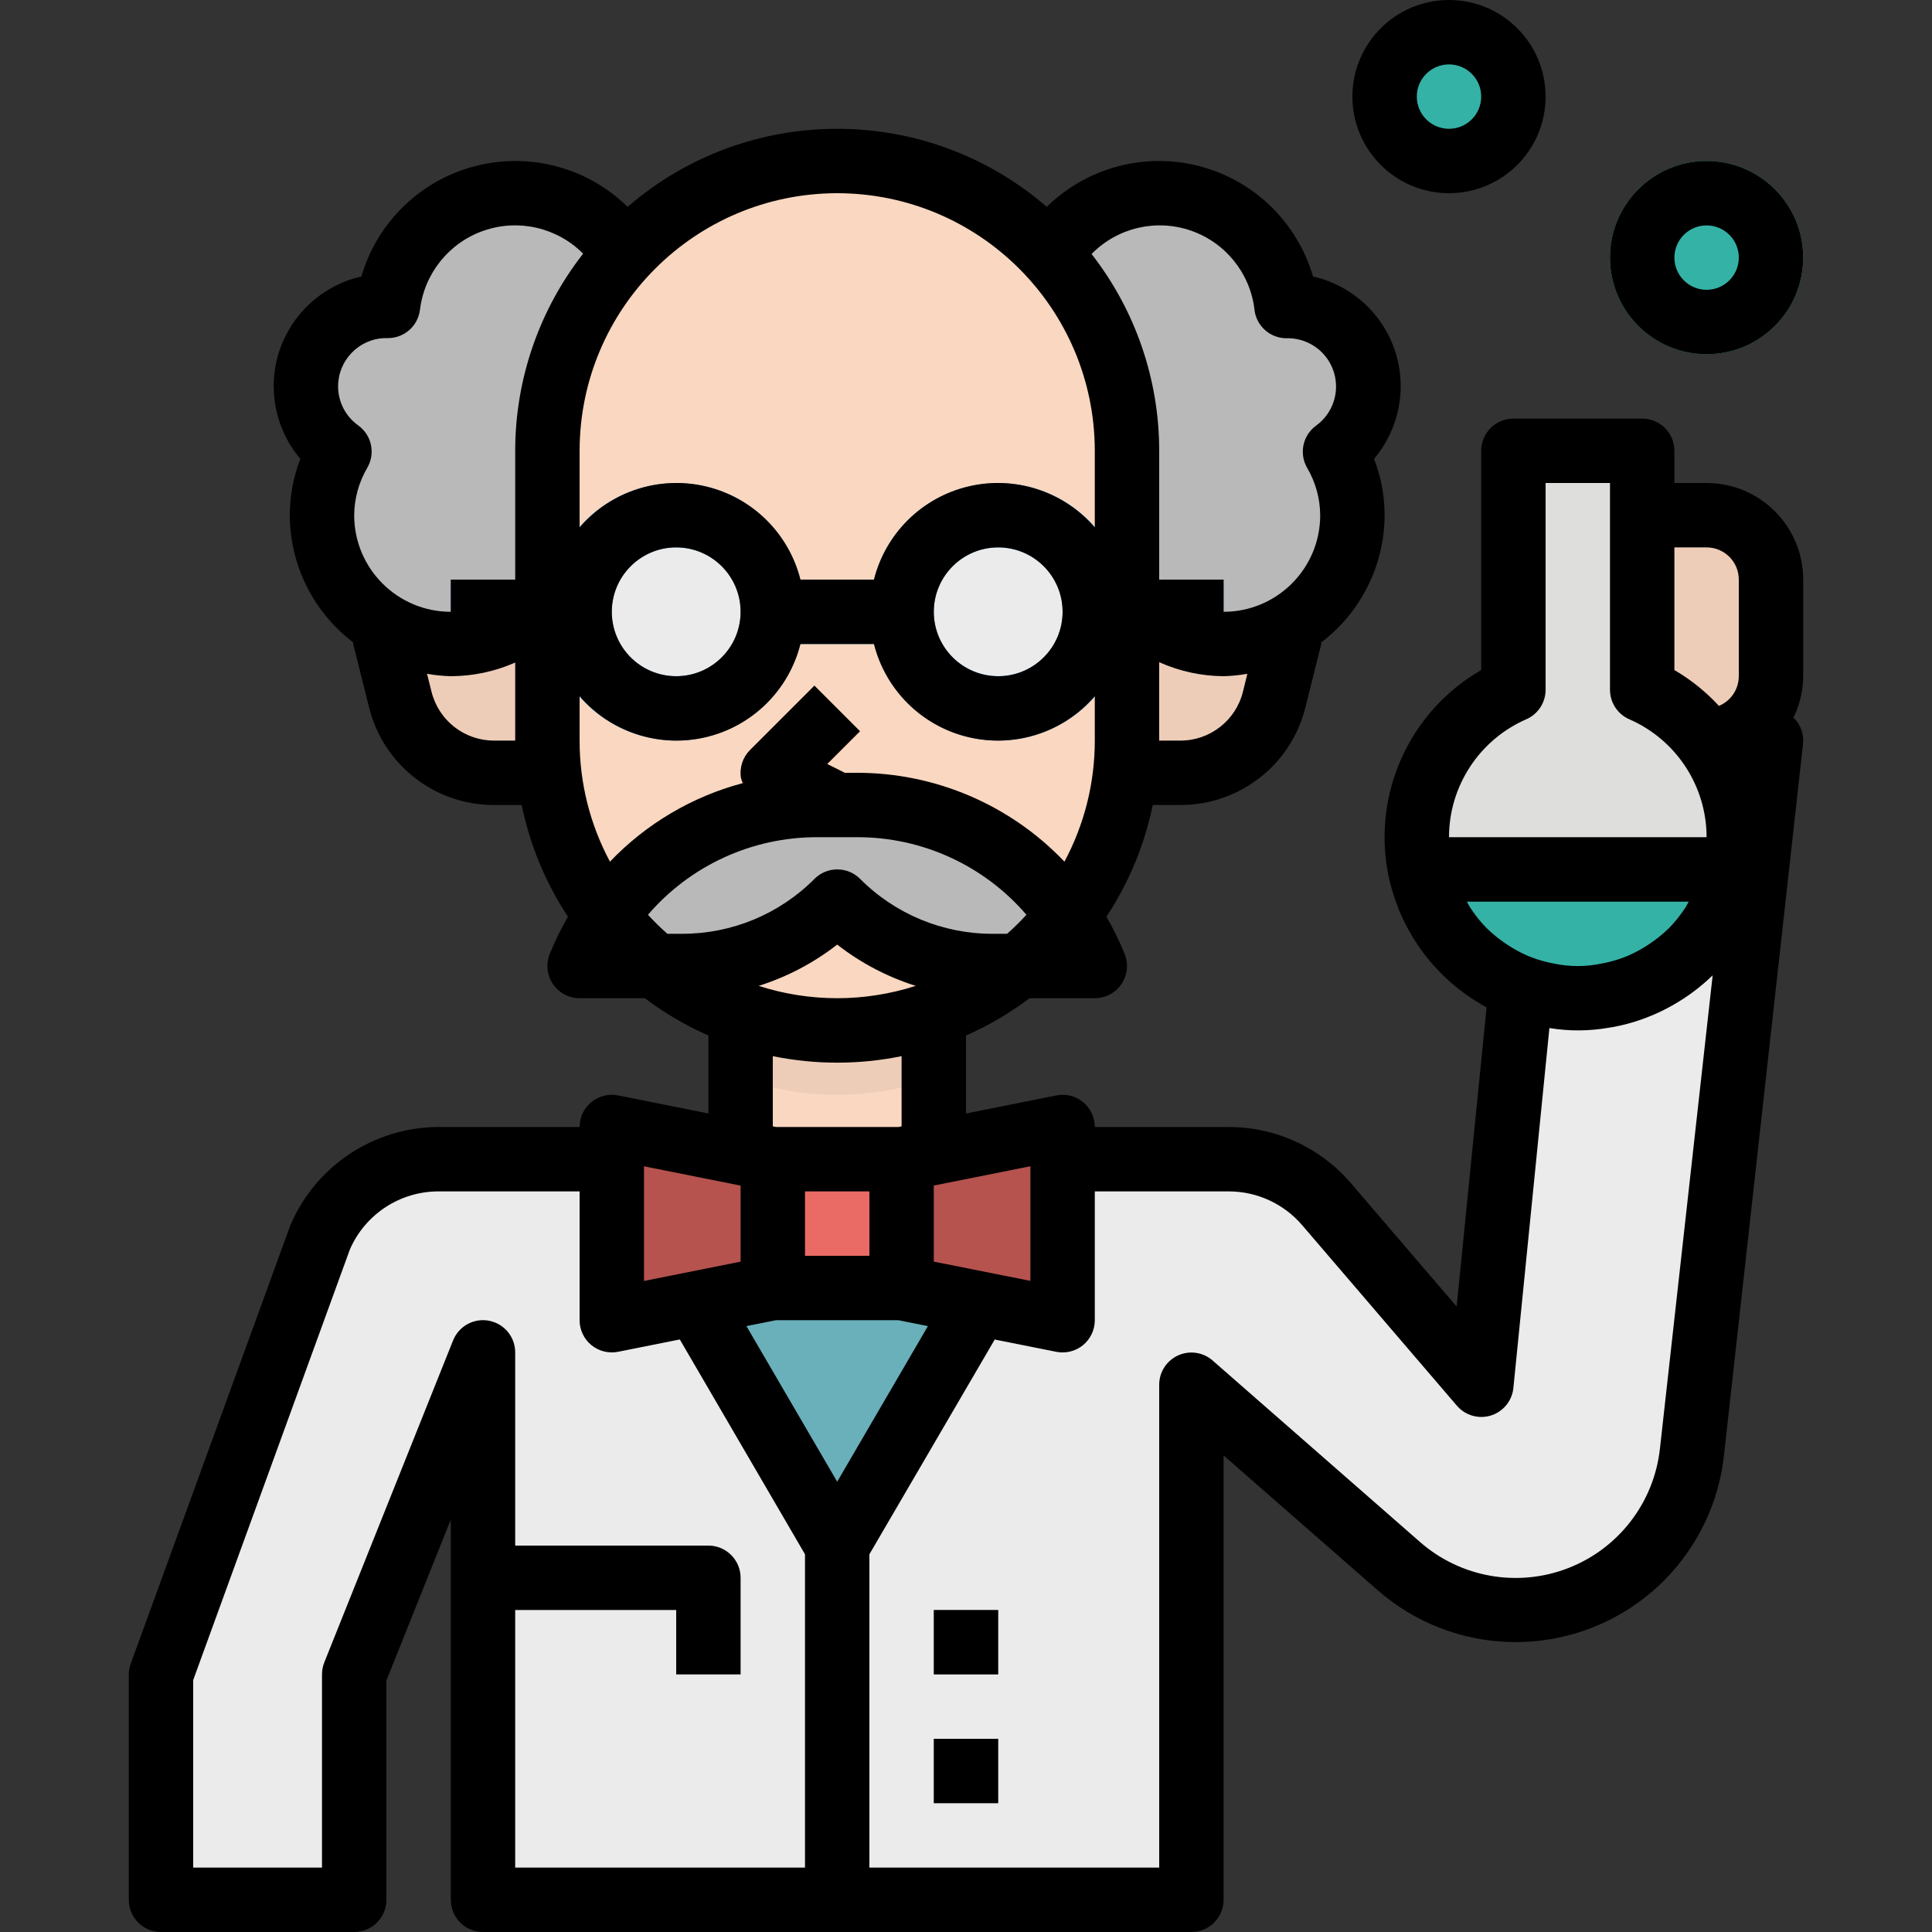 <svg width="512" height="512" viewBox="0 0 512 512" fill="none" xmlns="http://www.w3.org/2000/svg">
<rect x="0" y="0" width="512" height="512" fill="#333333" stroke="none"/>
<path d="M409.599 196.267L392.533 366.933L351.574 319.146C345.087 311.562 335.608 307.2 325.633 307.2H116.191C102.62 307.204 90.341 315.246 84.916 327.679L42.666 443.733V503.467H93.866V443.733L127.999 358.4V503.467H315.733V366.933L370.704 415.037C383.879 426.554 402.362 429.804 418.67 423.462C434.983 417.125 446.42 402.246 448.358 384.854L469.333 196.267H409.599Z" fill="#EBEBEB"/>
<path d="M196.267 264.533H247.467V307.2H196.267V264.533Z" fill="#F9D7C0"/>
<path d="M196.267 285.671C212.817 291.621 230.917 291.621 247.467 285.671V264.533H196.267V285.671Z" fill="#EECDB8"/>
<path d="M153.6 204.8H130.917C119.175 204.8 108.938 196.804 106.088 185.412L101.821 168.346C99.908 160.7 101.625 152.596 106.475 146.383C111.325 140.167 118.767 136.533 126.65 136.533H153.6V204.8Z" fill="#EECDB8"/>
<path d="M281.6 204.8H312.816C324.558 204.8 334.795 196.804 337.645 185.412L341.912 168.346C343.825 160.7 342.108 152.596 337.258 146.383C332.408 140.167 324.966 136.533 317.083 136.533H281.6V204.8Z" fill="#EECDB8"/>
<path d="M170.667 85.333C170.696 67.329 156.704 52.412 138.733 51.295C120.767 50.175 105.029 63.241 102.825 81.108C102.683 81.108 102.546 81.066 102.4 81.066C93.141 81.05 84.937 87.016 82.096 95.825C79.258 104.633 82.433 114.271 89.958 119.662C81.65 134.266 85.233 152.746 98.4 163.183C111.567 173.621 130.379 172.891 142.7 161.471C155.021 150.046 157.167 131.346 147.754 117.429C161.442 112.691 170.633 99.816 170.667 85.333Z" fill="#B9B9B9"/>
<path d="M273.066 85.333C273.037 67.329 287.029 52.412 305 51.295C322.966 50.175 338.704 63.241 340.908 81.108C341.05 81.108 341.187 81.066 341.333 81.066C350.591 81.05 358.796 87.016 361.637 95.825C364.475 104.633 361.3 114.271 353.775 119.662C362.083 134.266 358.5 152.746 345.333 163.183C332.166 173.621 313.354 172.891 301.033 161.471C288.712 150.046 286.566 131.346 295.979 117.429C282.291 112.691 273.1 99.816 273.066 85.333Z" fill="#B9B9B9"/>
<path d="M221.866 42.666C264.283 42.666 298.666 77.049 298.666 119.466V196.266C298.666 238.683 264.283 273.066 221.866 273.066C179.45 273.066 145.066 238.683 145.066 196.266V119.466C145.066 77.049 179.45 42.666 221.866 42.666Z" fill="#F9D7C0"/>
<path d="M204.801 162.133C204.801 176.271 193.338 187.733 179.201 187.733C165.063 187.733 153.601 176.271 153.601 162.133C153.601 147.996 165.063 136.533 179.201 136.533C193.338 136.533 204.801 147.996 204.801 162.133Z" fill="#EBEBEB"/>
<path d="M290.133 162.133C290.133 176.271 278.67 187.733 264.533 187.733C250.395 187.733 238.933 176.271 238.933 162.133C238.933 147.996 250.395 136.533 264.533 136.533C278.67 136.533 290.133 147.996 290.133 162.133Z" fill="#EBEBEB"/>
<path d="M324.267 153.6H297.454C293.625 138.546 280.067 128.009 264.533 128.009C249 128.009 235.442 138.546 231.613 153.6H212.121C208.292 138.546 194.733 128.009 179.2 128.009C163.667 128.009 150.108 138.546 146.279 153.6H119.467V170.667H146.279C150.108 185.721 163.667 196.259 179.2 196.259C194.733 196.259 208.292 185.721 212.121 170.667H231.613C235.442 185.721 249 196.259 264.533 196.259C280.067 196.259 293.625 185.721 297.454 170.667H324.267V153.6ZM179.2 179.2C169.775 179.2 162.133 171.559 162.133 162.134C162.133 152.709 169.775 145.067 179.2 145.067C188.625 145.067 196.267 152.709 196.267 162.134C196.267 171.559 188.625 179.2 179.2 179.2ZM264.533 179.2C255.108 179.2 247.467 171.559 247.467 162.134C247.467 152.709 255.108 145.067 264.533 145.067C273.958 145.067 281.6 152.709 281.6 162.134C281.6 171.559 273.958 179.2 264.533 179.2Z" fill="#428DC5"/>
<path d="M221.867 213.334H216.617C188.867 213.334 163.909 230.23 153.601 256.001H180.667C196.121 256.001 210.942 249.863 221.867 238.934C232.792 249.863 247.613 256.001 263.067 256.001H290.134C279.826 230.23 254.867 213.334 227.117 213.334H221.867Z" fill="#B9B9B9"/>
<path d="M435.199 136.533H452.266C461.691 136.533 469.333 144.175 469.333 153.6V179.2C469.333 188.625 461.691 196.267 452.266 196.267H435.199V136.533Z" fill="#EECDB8"/>
<path d="M477.866 68.266C477.866 82.403 466.404 93.866 452.266 93.866C438.129 93.866 426.666 82.403 426.666 68.266C426.666 54.129 438.129 42.666 452.266 42.666C466.404 42.666 477.866 54.129 477.866 68.266Z" fill="#34B2A6"/>
<path d="M401.066 25.6C401.066 35.025 393.424 42.666 383.999 42.666C374.574 42.666 366.933 35.025 366.933 25.6C366.933 16.175 374.574 8.533 383.999 8.533C393.424 8.533 401.066 16.175 401.066 25.6Z" fill="#34B2A6"/>
<path d="M247.467 460.8H264.533V477.866H247.467V460.8Z" fill="#C3C3C3"/>
<path d="M247.467 426.666H264.533V443.733H247.467V426.666Z" fill="#C3C3C3"/>
<path d="M213.334 392.533H230.401V503.467H213.334V392.533Z" fill="#DEDEDC"/>
<path d="M196.267 443.734H179.2V426.667H128V409.601H187.733C192.446 409.601 196.267 413.421 196.267 418.134V443.734Z" fill="#DEDEDC"/>
<path d="M218.054 221.013L200.988 212.48C198.538 211.255 196.825 208.925 196.388 206.221C195.946 203.517 196.834 200.767 198.767 198.825L215.834 181.759L227.9 193.825L219.204 202.521L225.679 205.755L218.054 221.013Z" fill="#C17450"/>
<path d="M221.867 409.6L162.134 307.2H281.6L221.867 409.6Z" fill="#69B0BB"/>
<path d="M204.8 307.2H238.933V341.334H204.8V307.2Z" fill="#EA6B65"/>
<path d="M204.8 341.333L162.134 349.866V298.666L204.8 307.199V341.333Z" fill="#B6534F"/>
<path d="M238.933 341.333L281.599 349.866V298.666L238.933 307.199V341.333Z" fill="#B6534F"/>
<path d="M435.2 182.8V119.467H401.067V182.8C382.55 190.883 372.237 210.846 376.366 230.625C380.496 250.4 397.929 264.571 418.133 264.571C438.337 264.571 455.771 250.4 459.9 230.625C464.029 210.846 453.717 190.883 435.2 182.8Z" fill="#DEDEDC"/>
<path d="M376.32 230.399C380.358 250.287 397.841 264.574 418.133 264.574C438.424 264.574 455.908 250.287 459.945 230.399H376.32Z" fill="#34B2A6"/>
<path d="M452.266 128H443.733V119.466C443.733 114.754 439.912 110.933 435.199 110.933H401.066C396.354 110.933 392.533 114.754 392.533 119.466V177.57C373.454 188.562 363.554 210.533 367.966 232.108C368.529 234.775 369.308 237.395 370.295 239.941C370.433 240.308 370.549 240.683 370.695 241.05C371.662 243.408 372.804 245.687 374.108 247.875C374.358 248.295 374.595 248.729 374.854 249.095C376.199 251.237 377.699 253.279 379.349 255.195C379.57 255.454 379.799 255.7 380.033 255.958C383.674 260.033 387.937 263.504 392.67 266.241L392.987 266.429C393.308 266.616 393.624 266.82 393.958 266.991L386.029 346.25L358.033 313.583C349.929 304.116 338.091 298.67 325.633 298.666H290.133C290.133 296.104 288.983 293.675 286.995 292.054C285.012 290.433 282.404 289.791 279.891 290.304L255.999 295.083V274.425C261.979 271.787 267.629 268.47 272.845 264.533H290.133C292.962 264.533 295.608 263.125 297.195 260.783C298.779 258.441 299.104 255.462 298.054 252.833C296.679 249.425 295.062 246.12 293.212 242.945C299.154 233.945 303.324 223.895 305.491 213.333H312.833C328.499 213.354 342.162 202.683 345.941 187.479L350.208 170.412L349.995 170.358C360.624 162.358 366.895 149.837 366.933 136.533C366.933 131.429 365.987 126.366 364.133 121.608C370.87 113.658 372.966 102.77 369.662 92.887C366.354 83.008 358.129 75.57 347.962 73.275C343.783 58.929 332.37 47.829 317.912 44.05C303.454 40.266 288.074 44.354 277.399 54.816C245.512 27.237 198.212 27.237 166.324 54.816C155.654 44.354 140.27 40.266 125.812 44.05C111.358 47.829 99.95 58.929 95.77 73.275C85.604 75.57 77.379 83.008 74.07 92.887C70.766 102.77 72.862 113.658 79.6 121.608C77.745 126.366 76.799 131.429 76.799 136.533C76.841 149.841 83.12 162.362 93.754 170.358L93.541 170.412L97.808 187.479C101.587 202.683 115.249 213.354 130.916 213.333H138.258C140.42 223.895 144.583 233.945 150.52 242.945C148.67 246.12 147.054 249.425 145.679 252.833C144.629 255.462 144.954 258.441 146.537 260.783C148.124 263.125 150.77 264.533 153.599 264.533H170.887C176.104 268.47 181.754 271.787 187.733 274.425V295.083L163.841 290.304C161.329 289.791 158.72 290.433 156.737 292.054C154.749 293.675 153.599 296.104 153.599 298.666H116.191C99.07 298.725 83.633 308.979 76.937 324.737L34.687 440.787C34.329 441.729 34.141 442.725 34.133 443.733V503.466C34.133 508.179 37.954 512 42.666 512H93.866C98.579 512 102.399 508.179 102.399 503.466V445.37L119.466 402.704V503.466C119.466 508.179 123.287 512 127.999 512H315.733C320.445 512 324.266 508.179 324.266 503.466V385.708L365.091 421.416C380.649 435.041 402.487 438.891 421.766 431.408C441.045 423.925 454.566 406.345 456.858 385.791L477.816 197.204C478.083 194.791 477.308 192.383 475.691 190.575C475.57 190.437 475.383 190.387 475.254 190.258C476.949 186.816 477.845 183.037 477.866 179.2V153.6C477.866 139.462 466.404 128 452.266 128ZM452.266 145.066C456.979 145.066 460.799 148.887 460.799 153.6V179.2C460.795 182.645 458.716 185.75 455.533 187.066C452.095 183.329 448.12 180.129 443.733 177.57V145.066H452.266ZM445.987 241.491C444.883 243.087 443.645 244.587 442.291 245.975C442.224 246.041 442.137 246.091 442.07 246.162C440.766 247.429 439.362 248.591 437.87 249.633C437.399 249.966 436.924 250.283 436.445 250.6C434.979 251.541 433.445 252.375 431.854 253.091C431.591 253.2 431.333 253.329 431.062 253.441C429.354 254.125 427.591 254.675 425.795 255.079C425.266 255.195 424.729 255.308 424.199 255.404C420.195 256.22 416.07 256.22 412.066 255.404C411.537 255.308 410.999 255.195 410.47 255.079C408.674 254.675 406.912 254.125 405.204 253.441C404.933 253.329 404.674 253.2 404.412 253.091C402.82 252.375 401.287 251.541 399.82 250.6C399.341 250.283 398.866 249.966 398.395 249.633C396.912 248.591 395.508 247.433 394.204 246.17L393.974 245.975C392.62 244.587 391.383 243.087 390.279 241.491C390.008 241.1 389.741 240.708 389.479 240.308C389.212 239.904 389.008 239.395 388.745 238.95H447.52C447.258 239.395 447.062 239.87 446.779 240.308C446.499 240.741 446.291 241.083 445.987 241.491V241.491ZM404.479 190.616C407.587 189.262 409.599 186.191 409.599 182.8V128H426.666V182.8C426.666 186.191 428.679 189.262 431.787 190.616C444.212 196.041 452.254 208.308 452.266 221.866H383.999C384.012 208.308 392.054 196.041 404.479 190.616V190.616ZM221.866 392.67L197.812 351.429L205.654 349.866H238.079L245.912 351.429L221.866 392.67ZM230.399 332.8H213.333V315.733H230.399V332.8ZM247.466 334.345V314.187L273.066 309.07V339.445L247.466 334.345ZM171.716 242.425C182.958 229.337 199.366 221.825 216.616 221.866H227.116C244.366 221.825 260.774 229.337 272.016 242.425C270.399 244.191 268.691 245.875 266.895 247.466H263.099C249.899 247.504 237.233 242.258 227.924 232.9C224.591 229.57 219.191 229.57 215.858 232.9C206.545 242.266 193.866 247.512 180.658 247.466H176.862C175.058 245.879 173.341 244.195 171.716 242.425ZM221.866 250.325C228.095 255.183 235.145 258.891 242.679 261.266C229.145 265.625 214.587 265.625 201.054 261.266C208.587 258.891 215.637 255.183 221.866 250.325ZM329.387 183.337C327.487 190.941 320.649 196.275 312.816 196.266H307.199V175.487C312.57 177.891 318.383 179.158 324.266 179.2C326.379 179.145 328.483 178.933 330.562 178.558L329.387 183.337ZM332.458 82.166C332.991 86.437 336.62 89.641 340.924 89.641H341.699C347.162 89.825 351.904 93.458 353.504 98.679C355.108 103.904 353.216 109.57 348.799 112.783C345.258 115.337 344.216 120.158 346.383 123.945C348.633 127.762 349.837 132.104 349.866 136.533C349.866 150.67 338.404 162.133 324.266 162.133V153.6H307.199V119.466C307.204 100.57 300.899 82.212 289.279 67.312C296.112 60.345 306.337 57.933 315.562 61.104C324.787 64.279 331.366 72.475 332.466 82.166H332.458ZM221.866 51.2C259.549 51.241 290.091 81.783 290.133 119.466V139.791C281.891 130.2 268.987 125.995 256.674 128.904C244.362 131.808 234.695 141.333 231.612 153.6H212.12C209.037 141.333 199.37 131.808 187.058 128.904C174.745 125.995 161.841 130.2 153.599 139.791V119.466C153.641 81.783 184.183 51.241 221.866 51.2ZM281.599 162.133C281.599 171.558 273.958 179.2 264.533 179.2C255.108 179.2 247.466 171.558 247.466 162.133C247.466 152.708 255.108 145.066 264.533 145.066C273.958 145.066 281.599 152.708 281.599 162.133ZM196.266 162.133C196.266 171.558 188.624 179.2 179.199 179.2C169.774 179.2 162.133 171.558 162.133 162.133C162.133 152.708 169.774 145.066 179.199 145.066C188.624 145.066 196.266 152.708 196.266 162.133ZM89.6 102.4C89.595 95.466 95.116 89.787 102.049 89.6H102.824C107.129 89.6 110.758 86.395 111.291 82.124C112.445 72.45 119.029 64.287 128.241 61.112C137.454 57.937 147.67 60.312 154.537 67.225C142.874 82.141 136.537 100.533 136.533 119.466V153.6H119.466V162.133C105.329 162.133 93.866 150.67 93.866 136.533C93.895 132.091 95.104 127.737 97.366 123.912C99.533 120.12 98.491 115.304 94.95 112.75C91.595 110.37 89.6 106.512 89.6 102.4ZM130.916 196.266C123.087 196.266 116.262 190.937 114.362 183.337L113.17 178.558C115.249 178.933 117.354 179.145 119.466 179.2C125.345 179.187 131.158 177.958 136.533 175.583V196.266H130.916ZM153.599 196.266V184.475C161.841 194.066 174.745 198.27 187.058 195.362C199.37 192.458 209.037 182.933 212.12 170.666H231.612C234.695 182.933 244.362 192.458 256.674 195.362C268.987 198.27 281.891 194.066 290.133 184.475V196.266C290.141 207.462 287.374 218.483 282.087 228.35C267.762 213.304 247.891 204.791 227.116 204.8H223.879L219.204 202.462L227.899 193.766L215.833 181.7L198.766 198.766C196.829 200.704 195.937 203.458 196.379 206.166C196.524 206.629 196.712 207.083 196.941 207.512C183.479 211.07 171.262 218.283 161.645 228.35C156.358 218.483 153.591 207.462 153.599 196.266ZM204.799 279.891C216.062 282.191 227.67 282.191 238.933 279.891V298.495L238.079 298.666H205.654L204.799 298.495V279.891ZM170.666 309.079L196.266 314.195V334.354L170.666 339.475V309.079ZM136.533 426.666H179.199V443.733H196.266V418.133C196.266 413.42 192.445 409.6 187.733 409.6H136.533V358.4C136.537 354.304 133.633 350.787 129.612 350.012C125.591 349.237 121.587 351.429 120.07 355.233L85.937 440.566C85.537 441.575 85.333 442.65 85.333 443.733V494.933H51.2V445.233L92.733 331.091C96.804 321.766 106.012 315.733 116.191 315.733H153.599V349.866C153.599 352.429 154.749 354.858 156.737 356.479C158.72 358.1 161.329 358.741 163.841 358.229L180.154 354.97L213.333 411.904V494.933H136.533V426.666ZM439.899 383.904C438.337 398.154 428.979 410.354 415.616 415.554C402.258 420.754 387.116 418.095 376.329 408.654L321.358 360.55C318.841 358.345 315.274 357.816 312.224 359.187C309.179 360.562 307.212 363.591 307.199 366.933V494.933H230.399V411.904L263.612 354.987L279.929 358.245C282.437 358.745 285.037 358.095 287.016 356.475C288.991 354.85 290.137 352.425 290.133 349.866V315.733H325.633C333.104 315.733 340.204 318.995 345.07 324.666L386.029 372.454C388.241 375.091 391.816 376.145 395.104 375.125C398.387 374.104 400.737 371.212 401.066 367.787L410.608 272.441C415.849 273.308 421.204 273.27 426.437 272.341C426.779 272.283 427.129 272.245 427.47 272.179C430.079 271.695 432.645 271.008 435.149 270.12L436.004 269.8C438.524 268.858 440.97 267.716 443.316 266.383L443.629 266.195C447.354 264.058 450.791 261.466 453.87 258.475L439.899 383.904Z" fill="black"/>
<path d="M452.266 42.666C438.129 42.666 426.666 54.129 426.666 68.266C426.666 82.403 438.129 93.866 452.266 93.866C466.404 93.866 477.866 82.403 477.866 68.266C477.866 54.129 466.404 42.666 452.266 42.666ZM452.266 76.799C447.554 76.799 443.733 72.978 443.733 68.266C443.733 63.553 447.554 59.733 452.266 59.733C456.979 59.733 460.799 63.553 460.799 68.266C460.799 72.978 456.979 76.799 452.266 76.799Z" fill="black"/>
<path d="M383.999 51.2C398.137 51.2 409.599 39.737 409.599 25.6C409.599 11.463 398.137 0 383.999 0C369.862 0 358.399 11.463 358.399 25.6C358.399 39.737 369.862 51.2 383.999 51.2ZM383.999 17.067C388.712 17.067 392.533 20.887 392.533 25.6C392.533 30.312 388.712 34.133 383.999 34.133C379.287 34.133 375.466 30.312 375.466 25.6C375.466 20.887 379.287 17.067 383.999 17.067Z" fill="black"/>
<path d="M247.467 460.8H264.533V477.866H247.467V460.8Z" fill="black"/>
<path d="M247.467 426.666H264.533V443.733H247.467V426.666Z" fill="black"/>
</svg>
